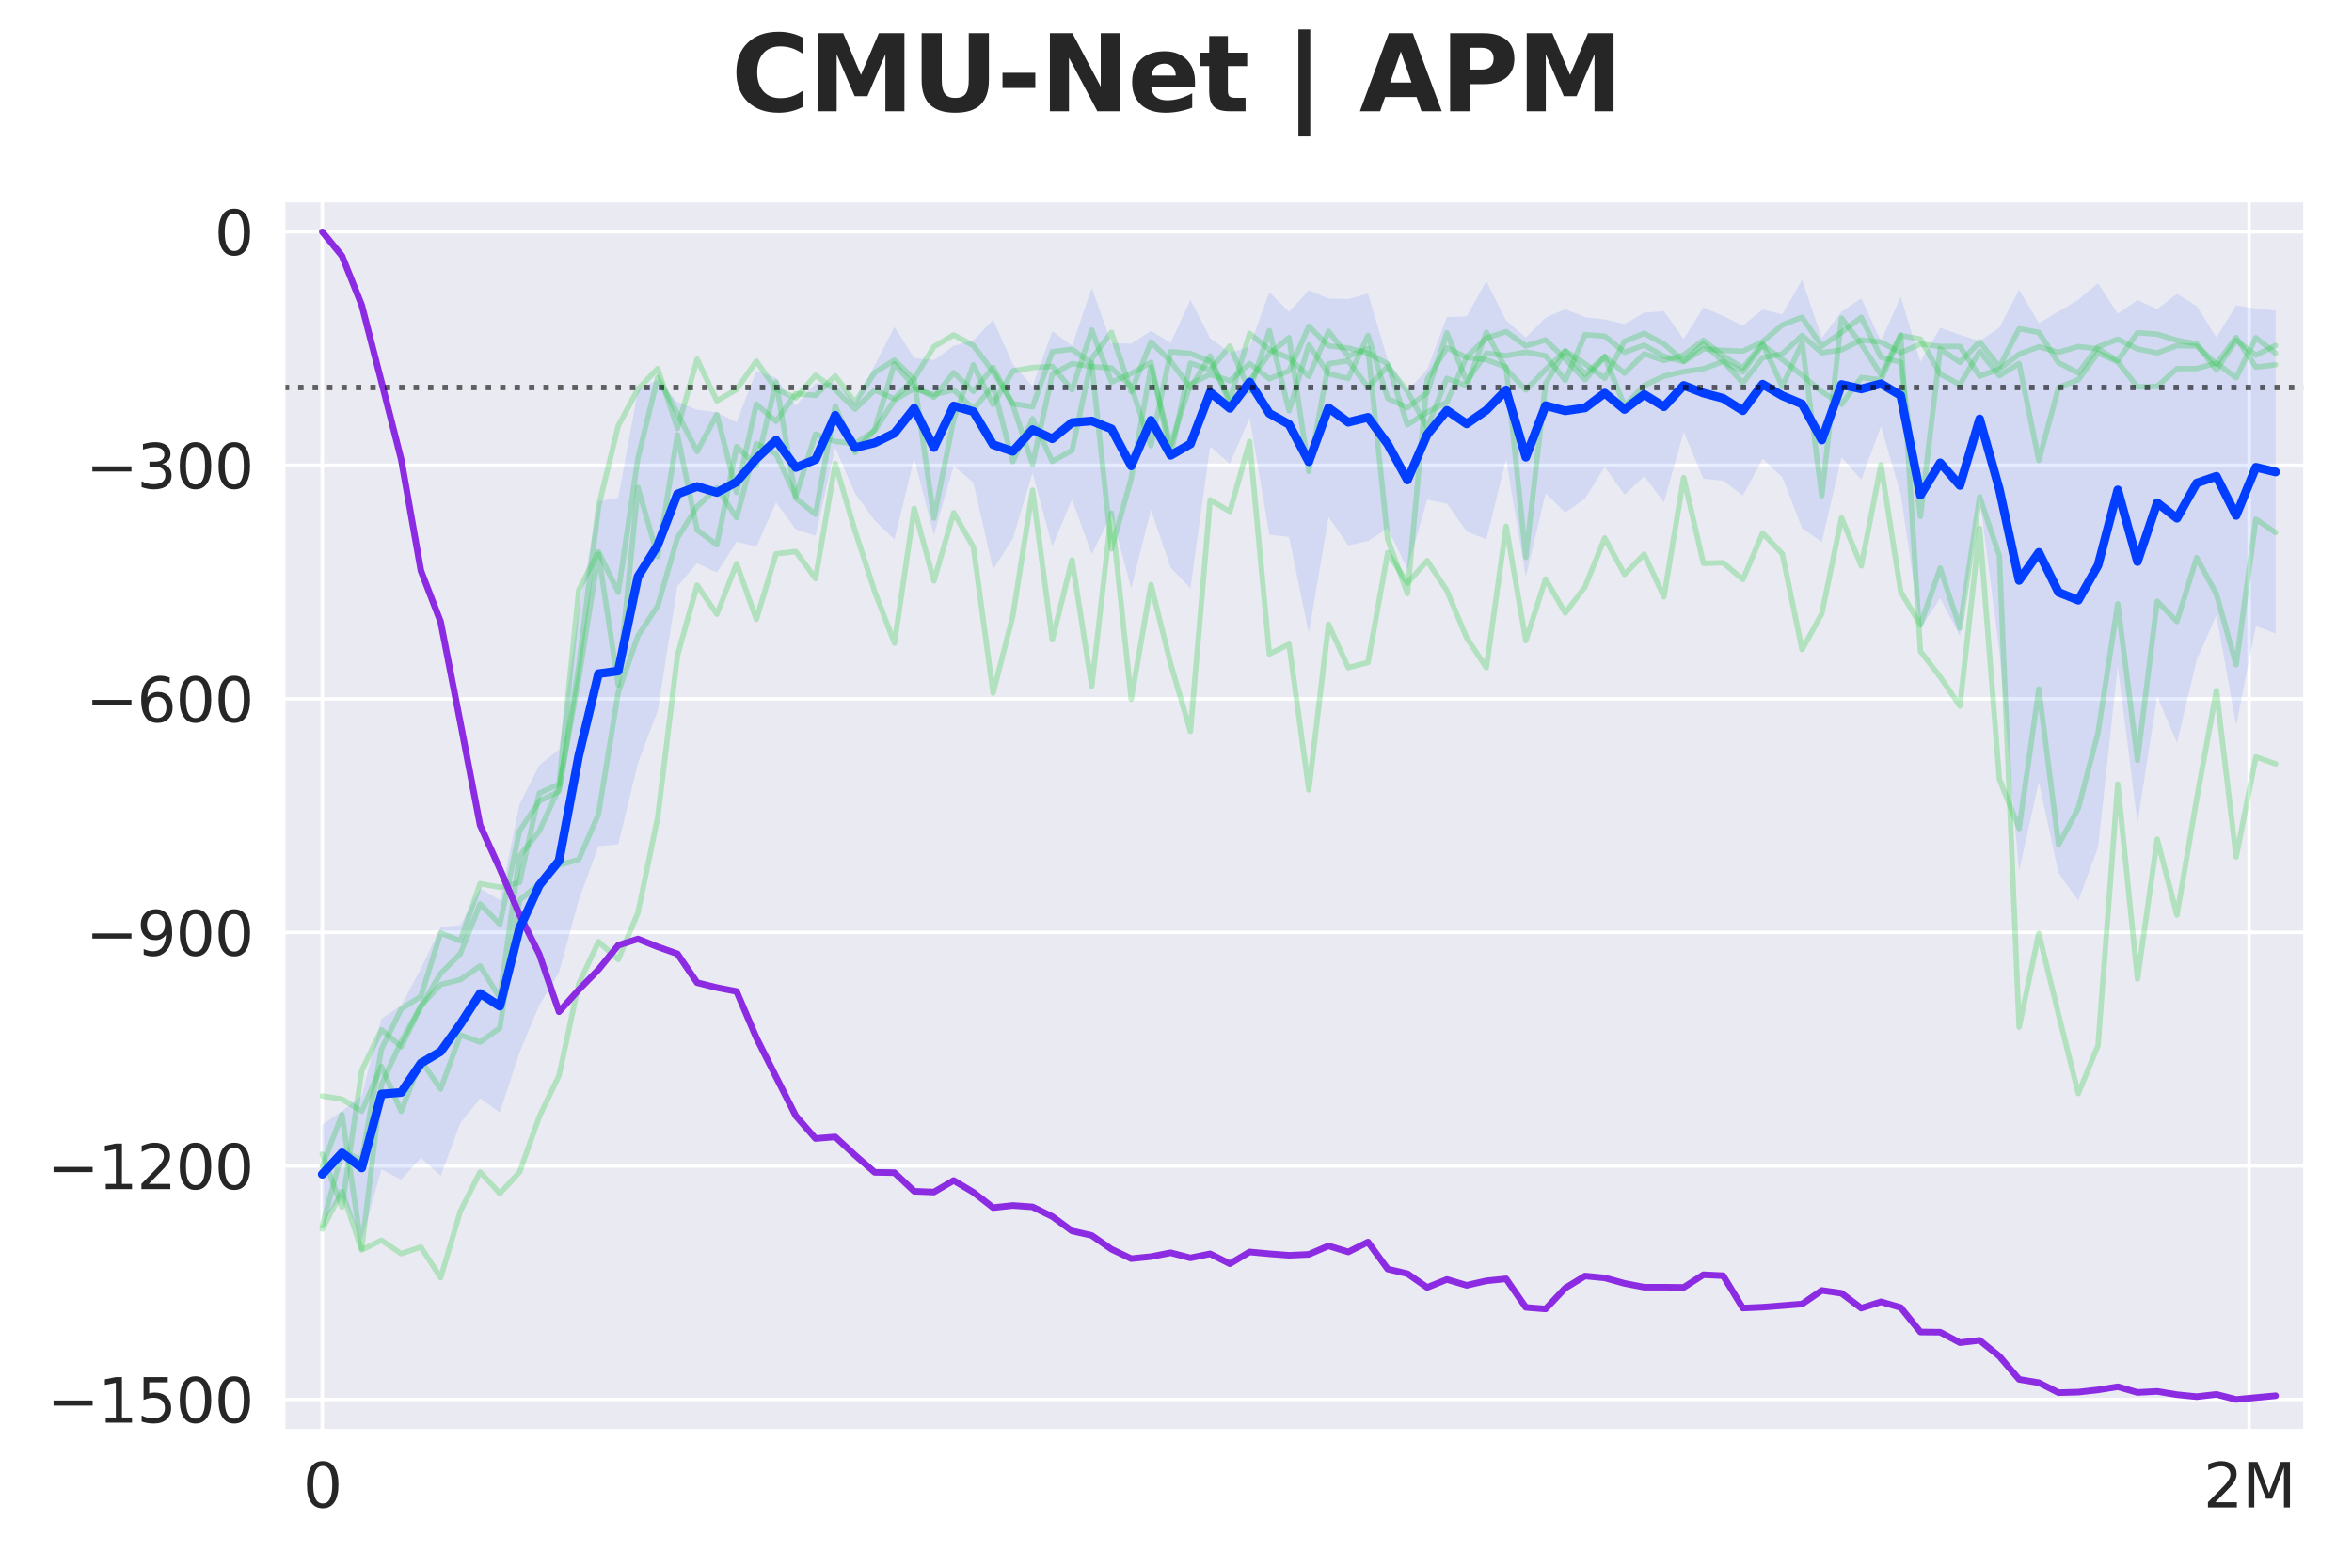<?xml version="1.0" encoding="utf-8" standalone="no"?>
<!DOCTYPE svg PUBLIC "-//W3C//DTD SVG 1.1//EN"
  "http://www.w3.org/Graphics/SVG/1.1/DTD/svg11.dtd">
<svg xmlns:xlink="http://www.w3.org/1999/xlink" width="540pt" height="360pt" viewBox="0 0 540 360" xmlns="http://www.w3.org/2000/svg" version="1.1">
 <defs>
  <style type="text/css">*{stroke-linejoin: round; stroke-linecap: butt}</style>
 </defs>
 <g id="figure_1">
  <g id="patch_1">
   <path d="M 0 360 
L 540 360 
L 540 0 
L 0 0 
z
" style="fill: #ffffff"/>
  </g>
  <g id="axes_1">
   <g id="patch_2">
    <path d="M 65.14 328.52 
L 529.2 328.52 
L 529.2 46.08 
L 65.14 46.08 
z
" style="fill: #eaeaf2"/>
   </g>
   <g id="matplotlib.axis_1">
    <g id="xtick_1">
     <g id="line2d_1">
      <path d="M 73.988 328.52 
L 73.988 46.08 
" clip-path="url(#p9115e22835)" style="fill: none; stroke: #ffffff; stroke-width: 0.8; stroke-linecap: round"/>
     </g>
     <g id="text_1">
      <!-- 0 -->
      <g style="fill: #262626" transform="translate(69.534 346.158) scale(0.14 -0.14)">
       <defs>
        <path id="DejaVuSans-30" d="M 2034 4250 
Q 1547 4250 1301 3770 
Q 1056 3291 1056 2328 
Q 1056 1369 1301 889 
Q 1547 409 2034 409 
Q 2525 409 2770 889 
Q 3016 1369 3016 2328 
Q 3016 3291 2770 3770 
Q 2525 4250 2034 4250 
z
M 2034 4750 
Q 2819 4750 3233 4129 
Q 3647 3509 3647 2328 
Q 3647 1150 3233 529 
Q 2819 -91 2034 -91 
Q 1250 -91 836 529 
Q 422 1150 422 2328 
Q 422 3509 836 4129 
Q 1250 4750 2034 4750 
z
" transform="scale(0.016)"/>
       </defs>
       <use xlink:href="#DejaVuSans-30"/>
      </g>
     </g>
    </g>
    <g id="xtick_2">
     <g id="line2d_2">
      <path d="M 516.371 328.52 
L 516.371 46.08 
" clip-path="url(#p9115e22835)" style="fill: none; stroke: #ffffff; stroke-width: 0.8; stroke-linecap: round"/>
     </g>
     <g id="text_2">
      <!-- 2M -->
      <g style="fill: #262626" transform="translate(505.877 346.158) scale(0.14 -0.14)">
       <defs>
        <path id="DejaVuSans-32" d="M 1228 531 
L 3431 531 
L 3431 0 
L 469 0 
L 469 531 
Q 828 903 1448 1529 
Q 2069 2156 2228 2338 
Q 2531 2678 2651 2914 
Q 2772 3150 2772 3378 
Q 2772 3750 2511 3984 
Q 2250 4219 1831 4219 
Q 1534 4219 1204 4116 
Q 875 4013 500 3803 
L 500 4441 
Q 881 4594 1212 4672 
Q 1544 4750 1819 4750 
Q 2544 4750 2975 4387 
Q 3406 4025 3406 3419 
Q 3406 3131 3298 2873 
Q 3191 2616 2906 2266 
Q 2828 2175 2409 1742 
Q 1991 1309 1228 531 
z
" transform="scale(0.016)"/>
        <path id="DejaVuSans-4d" d="M 628 4666 
L 1569 4666 
L 2759 1491 
L 3956 4666 
L 4897 4666 
L 4897 0 
L 4281 0 
L 4281 4097 
L 3078 897 
L 2444 897 
L 1241 4097 
L 1241 0 
L 628 0 
L 628 4666 
z
" transform="scale(0.016)"/>
       </defs>
       <use xlink:href="#DejaVuSans-32"/>
       <use xlink:href="#DejaVuSans-4d" transform="translate(63.623 0)"/>
      </g>
     </g>
    </g>
   </g>
   <g id="matplotlib.axis_2">
    <g id="ytick_1">
     <g id="line2d_3">
      <path d="M 65.14 321.37 
L 529.2 321.37 
" clip-path="url(#p9115e22835)" style="fill: none; stroke: #ffffff; stroke-width: 0.8; stroke-linecap: round"/>
     </g>
     <g id="text_3">
      <!-- −1500 -->
      <g style="fill: #262626" transform="translate(10.778 326.689) scale(0.14 -0.14)">
       <defs>
        <path id="DejaVuSans-2212" d="M 678 2272 
L 4684 2272 
L 4684 1741 
L 678 1741 
L 678 2272 
z
" transform="scale(0.016)"/>
        <path id="DejaVuSans-31" d="M 794 531 
L 1825 531 
L 1825 4091 
L 703 3866 
L 703 4441 
L 1819 4666 
L 2450 4666 
L 2450 531 
L 3481 531 
L 3481 0 
L 794 0 
L 794 531 
z
" transform="scale(0.016)"/>
        <path id="DejaVuSans-35" d="M 691 4666 
L 3169 4666 
L 3169 4134 
L 1269 4134 
L 1269 2991 
Q 1406 3038 1543 3061 
Q 1681 3084 1819 3084 
Q 2600 3084 3056 2656 
Q 3513 2228 3513 1497 
Q 3513 744 3044 326 
Q 2575 -91 1722 -91 
Q 1428 -91 1123 -41 
Q 819 9 494 109 
L 494 744 
Q 775 591 1075 516 
Q 1375 441 1709 441 
Q 2250 441 2565 725 
Q 2881 1009 2881 1497 
Q 2881 1984 2565 2268 
Q 2250 2553 1709 2553 
Q 1456 2553 1204 2497 
Q 953 2441 691 2322 
L 691 4666 
z
" transform="scale(0.016)"/>
       </defs>
       <use xlink:href="#DejaVuSans-2212"/>
       <use xlink:href="#DejaVuSans-31" transform="translate(83.789 0)"/>
       <use xlink:href="#DejaVuSans-35" transform="translate(147.412 0)"/>
       <use xlink:href="#DejaVuSans-30" transform="translate(211.035 0)"/>
       <use xlink:href="#DejaVuSans-30" transform="translate(274.658 0)"/>
      </g>
     </g>
    </g>
    <g id="ytick_2">
     <g id="line2d_4">
      <path d="M 65.14 267.742 
L 529.2 267.742 
" clip-path="url(#p9115e22835)" style="fill: none; stroke: #ffffff; stroke-width: 0.8; stroke-linecap: round"/>
     </g>
     <g id="text_4">
      <!-- −1200 -->
      <g style="fill: #262626" transform="translate(10.778 273.061) scale(0.14 -0.14)">
       <use xlink:href="#DejaVuSans-2212"/>
       <use xlink:href="#DejaVuSans-31" transform="translate(83.789 0)"/>
       <use xlink:href="#DejaVuSans-32" transform="translate(147.412 0)"/>
       <use xlink:href="#DejaVuSans-30" transform="translate(211.035 0)"/>
       <use xlink:href="#DejaVuSans-30" transform="translate(274.658 0)"/>
      </g>
     </g>
    </g>
    <g id="ytick_3">
     <g id="line2d_5">
      <path d="M 65.14 214.114 
L 529.2 214.114 
" clip-path="url(#p9115e22835)" style="fill: none; stroke: #ffffff; stroke-width: 0.8; stroke-linecap: round"/>
     </g>
     <g id="text_5">
      <!-- −900 -->
      <g style="fill: #262626" transform="translate(19.686 219.433) scale(0.14 -0.14)">
       <defs>
        <path id="DejaVuSans-39" d="M 703 97 
L 703 672 
Q 941 559 1184 500 
Q 1428 441 1663 441 
Q 2288 441 2617 861 
Q 2947 1281 2994 2138 
Q 2813 1869 2534 1725 
Q 2256 1581 1919 1581 
Q 1219 1581 811 2004 
Q 403 2428 403 3163 
Q 403 3881 828 4315 
Q 1253 4750 1959 4750 
Q 2769 4750 3195 4129 
Q 3622 3509 3622 2328 
Q 3622 1225 3098 567 
Q 2575 -91 1691 -91 
Q 1453 -91 1209 -44 
Q 966 3 703 97 
z
M 1959 2075 
Q 2384 2075 2632 2365 
Q 2881 2656 2881 3163 
Q 2881 3666 2632 3958 
Q 2384 4250 1959 4250 
Q 1534 4250 1286 3958 
Q 1038 3666 1038 3163 
Q 1038 2656 1286 2365 
Q 1534 2075 1959 2075 
z
" transform="scale(0.016)"/>
       </defs>
       <use xlink:href="#DejaVuSans-2212"/>
       <use xlink:href="#DejaVuSans-39" transform="translate(83.789 0)"/>
       <use xlink:href="#DejaVuSans-30" transform="translate(147.412 0)"/>
       <use xlink:href="#DejaVuSans-30" transform="translate(211.035 0)"/>
      </g>
     </g>
    </g>
    <g id="ytick_4">
     <g id="line2d_6">
      <path d="M 65.14 160.486 
L 529.2 160.486 
" clip-path="url(#p9115e22835)" style="fill: none; stroke: #ffffff; stroke-width: 0.8; stroke-linecap: round"/>
     </g>
     <g id="text_6">
      <!-- −600 -->
      <g style="fill: #262626" transform="translate(19.686 165.805) scale(0.14 -0.14)">
       <defs>
        <path id="DejaVuSans-36" d="M 2113 2584 
Q 1688 2584 1439 2293 
Q 1191 2003 1191 1497 
Q 1191 994 1439 701 
Q 1688 409 2113 409 
Q 2538 409 2786 701 
Q 3034 994 3034 1497 
Q 3034 2003 2786 2293 
Q 2538 2584 2113 2584 
z
M 3366 4563 
L 3366 3988 
Q 3128 4100 2886 4159 
Q 2644 4219 2406 4219 
Q 1781 4219 1451 3797 
Q 1122 3375 1075 2522 
Q 1259 2794 1537 2939 
Q 1816 3084 2150 3084 
Q 2853 3084 3261 2657 
Q 3669 2231 3669 1497 
Q 3669 778 3244 343 
Q 2819 -91 2113 -91 
Q 1303 -91 875 529 
Q 447 1150 447 2328 
Q 447 3434 972 4092 
Q 1497 4750 2381 4750 
Q 2619 4750 2861 4703 
Q 3103 4656 3366 4563 
z
" transform="scale(0.016)"/>
       </defs>
       <use xlink:href="#DejaVuSans-2212"/>
       <use xlink:href="#DejaVuSans-36" transform="translate(83.789 0)"/>
       <use xlink:href="#DejaVuSans-30" transform="translate(147.412 0)"/>
       <use xlink:href="#DejaVuSans-30" transform="translate(211.035 0)"/>
      </g>
     </g>
    </g>
    <g id="ytick_5">
     <g id="line2d_7">
      <path d="M 65.14 106.858 
L 529.2 106.858 
" clip-path="url(#p9115e22835)" style="fill: none; stroke: #ffffff; stroke-width: 0.8; stroke-linecap: round"/>
     </g>
     <g id="text_7">
      <!-- −300 -->
      <g style="fill: #262626" transform="translate(19.686 112.177) scale(0.14 -0.14)">
       <defs>
        <path id="DejaVuSans-33" d="M 2597 2516 
Q 3050 2419 3304 2112 
Q 3559 1806 3559 1356 
Q 3559 666 3084 287 
Q 2609 -91 1734 -91 
Q 1441 -91 1130 -33 
Q 819 25 488 141 
L 488 750 
Q 750 597 1062 519 
Q 1375 441 1716 441 
Q 2309 441 2620 675 
Q 2931 909 2931 1356 
Q 2931 1769 2642 2001 
Q 2353 2234 1838 2234 
L 1294 2234 
L 1294 2753 
L 1863 2753 
Q 2328 2753 2575 2939 
Q 2822 3125 2822 3475 
Q 2822 3834 2567 4026 
Q 2313 4219 1838 4219 
Q 1578 4219 1281 4162 
Q 984 4106 628 3988 
L 628 4550 
Q 988 4650 1302 4700 
Q 1616 4750 1894 4750 
Q 2613 4750 3031 4423 
Q 3450 4097 3450 3541 
Q 3450 3153 3228 2886 
Q 3006 2619 2597 2516 
z
" transform="scale(0.016)"/>
       </defs>
       <use xlink:href="#DejaVuSans-2212"/>
       <use xlink:href="#DejaVuSans-33" transform="translate(83.789 0)"/>
       <use xlink:href="#DejaVuSans-30" transform="translate(147.412 0)"/>
       <use xlink:href="#DejaVuSans-30" transform="translate(211.035 0)"/>
      </g>
     </g>
    </g>
    <g id="ytick_6">
     <g id="line2d_8">
      <path d="M 65.14 53.23 
L 529.2 53.23 
" clip-path="url(#p9115e22835)" style="fill: none; stroke: #ffffff; stroke-width: 0.8; stroke-linecap: round"/>
     </g>
     <g id="text_8">
      <!-- 0 -->
      <g style="fill: #262626" transform="translate(49.233 58.549) scale(0.14 -0.14)">
       <use xlink:href="#DejaVuSans-30"/>
      </g>
     </g>
    </g>
   </g>
   <g id="FillBetweenPolyCollection_1">
    <path d="M 73.988 258.274 
L 73.988 281.023 
L 78.518 274.362 
L 83.048 284.78 
L 87.578 268.528 
L 92.108 270.889 
L 96.638 265.893 
L 101.168 270.004 
L 105.698 257.884 
L 110.228 252.255 
L 114.758 255.461 
L 119.288 241.68 
L 123.818 230.843 
L 128.348 223.272 
L 132.878 206.675 
L 137.408 194.291 
L 141.938 193.886 
L 146.468 175.204 
L 150.998 163.226 
L 155.528 134.594 
L 160.058 129.347 
L 164.588 131.476 
L 169.118 124.417 
L 173.648 125.519 
L 178.178 115.384 
L 182.708 121.572 
L 187.238 123.022 
L 191.768 102.848 
L 196.298 113.311 
L 200.828 119.532 
L 205.358 123.887 
L 209.888 105.282 
L 214.418 122.868 
L 218.948 106.997 
L 223.478 110.832 
L 228.008 130.783 
L 232.538 123.688 
L 237.068 108.582 
L 241.598 125.46 
L 246.128 114.702 
L 250.658 127.263 
L 255.188 118.154 
L 259.718 135.101 
L 264.248 117.042 
L 268.778 130.385 
L 273.308 135.078 
L 277.838 102.537 
L 282.368 106.503 
L 286.898 95.893 
L 291.428 122.778 
L 295.958 123.284 
L 300.488 145.419 
L 305.018 118.734 
L 309.548 125.235 
L 314.078 124.258 
L 318.608 121.311 
L 323.138 130.699 
L 327.668 114.753 
L 332.198 115.652 
L 336.728 122.036 
L 341.258 123.854 
L 345.788 105.503 
L 350.318 132.479 
L 354.848 113.333 
L 359.378 117.683 
L 363.908 114.508 
L 368.438 107.189 
L 372.968 113.626 
L 377.498 109.345 
L 382.028 115.355 
L 386.558 99.165 
L 391.088 109.947 
L 395.618 110.368 
L 400.148 113.827 
L 404.678 105.364 
L 409.208 109.576 
L 413.738 121.301 
L 418.268 124.462 
L 422.798 105.003 
L 427.328 110.103 
L 431.858 97.935 
L 436.388 113.466 
L 440.918 144.329 
L 445.448 137.327 
L 449.978 146.093 
L 454.508 114.104 
L 459.038 149.503 
L 463.568 200.047 
L 468.098 179.522 
L 472.628 200.504 
L 477.158 206.809 
L 481.688 194.637 
L 486.218 152.983 
L 490.748 188.994 
L 495.278 159.911 
L 499.808 170.562 
L 504.338 151.572 
L 508.868 141.294 
L 513.398 166.561 
L 517.928 143.749 
L 522.458 145.476 
L 522.458 71.289 
L 522.458 71.289 
L 517.928 70.846 
L 513.398 70.164 
L 508.868 77.461 
L 504.338 70.28 
L 499.808 67.458 
L 495.278 71.009 
L 490.748 68.912 
L 486.218 72.038 
L 481.688 65.02 
L 477.158 68.842 
L 472.628 71.537 
L 468.098 74.186 
L 463.568 66.526 
L 459.038 75.231 
L 454.508 78.302 
L 449.978 76.862 
L 445.448 75.257 
L 440.918 83.088 
L 436.388 68.143 
L 431.858 78.309 
L 427.328 68.527 
L 422.798 71.581 
L 418.268 77.621 
L 413.738 64.263 
L 409.208 72.174 
L 404.678 71.085 
L 400.148 74.785 
L 395.618 72.566 
L 391.088 70.58 
L 386.558 77.852 
L 382.028 71.455 
L 377.498 71.806 
L 372.968 74.419 
L 368.438 73.347 
L 363.908 72.821 
L 359.378 70.993 
L 354.848 72.947 
L 350.318 77.508 
L 345.788 73.591 
L 341.258 64.541 
L 336.728 72.627 
L 332.198 72.814 
L 327.668 84.829 
L 323.138 89.773 
L 318.608 82.663 
L 314.078 67.42 
L 309.548 68.692 
L 305.018 68.56 
L 300.488 66.659 
L 295.958 71.608 
L 291.428 67.057 
L 286.898 79.569 
L 282.368 81.033 
L 277.838 77.638 
L 273.308 68.838 
L 268.778 78.728 
L 264.248 76.001 
L 259.718 78.895 
L 255.188 78.81 
L 250.658 66.081 
L 246.128 79.395 
L 241.598 76.055 
L 237.068 88.707 
L 232.538 83.619 
L 228.008 73.429 
L 223.478 78.174 
L 218.948 79.43 
L 214.418 82.696 
L 209.888 82.221 
L 205.358 75.064 
L 200.828 83.859 
L 196.298 92.301 
L 191.768 87.897 
L 187.238 88.031 
L 182.708 93.145 
L 178.178 86.76 
L 173.648 85.182 
L 169.118 96.953 
L 164.588 94.699 
L 160.058 94.101 
L 155.528 92.31 
L 150.998 87.161 
L 146.468 89.628 
L 141.938 114.287 
L 137.408 115.12 
L 132.878 140.345 
L 128.348 172.078 
L 123.818 175.715 
L 119.288 184.675 
L 114.758 206.661 
L 110.228 204.044 
L 105.698 212.433 
L 101.168 212.937 
L 96.638 222.434 
L 92.108 230.855 
L 87.578 233.939 
L 83.048 251.626 
L 78.518 255.131 
L 73.988 258.274 
z
" clip-path="url(#p9115e22835)" style="fill: #023eff; fill-opacity: 0.1"/>
   </g>
   <g id="line2d_9">
    <path d="M 73.988 265.015 
L 78.518 277.164 
L 83.048 245.802 
L 87.578 236.462 
L 92.108 240.369 
L 96.638 231.163 
L 101.168 223.532 
L 105.698 219.006 
L 110.228 207.562 
L 114.758 212.272 
L 119.288 190.802 
L 123.818 183.967 
L 128.348 181.717 
L 132.878 152.995 
L 137.408 116.361 
L 141.938 97.791 
L 146.468 89.356 
L 150.998 84.657 
L 155.528 98.366 
L 160.058 82.49 
L 164.588 92.06 
L 169.118 89.422 
L 173.648 82.936 
L 178.178 89.421 
L 182.708 91.346 
L 187.238 86.182 
L 191.768 89.48 
L 196.298 93.943 
L 200.828 89.599 
L 205.358 91.583 
L 209.888 86.915 
L 214.418 79.616 
L 218.948 76.911 
L 223.478 79.33 
L 228.008 85.413 
L 232.538 92.677 
L 237.068 93.423 
L 241.598 80.773 
L 246.128 80.211 
L 250.658 83.471 
L 255.188 126.032 
L 259.718 109.89 
L 264.248 84.273 
L 268.778 102.206 
L 273.308 88.218 
L 277.838 85.958 
L 282.368 87.448 
L 286.898 83.495 
L 291.428 86.984 
L 295.958 85.195 
L 300.488 74.93 
L 305.018 79.421 
L 309.548 79.918 
L 314.078 81.131 
L 318.608 83.577 
L 323.138 97.536 
L 327.668 94.648 
L 332.198 92.328 
L 336.728 81.973 
L 341.258 77.617 
L 345.788 76.158 
L 350.318 79.433 
L 354.848 78.056 
L 359.378 82.415 
L 363.908 87.235 
L 368.438 81.844 
L 372.968 85.712 
L 377.498 81.266 
L 382.028 82.792 
L 386.558 81.524 
L 391.088 78.138 
L 395.618 81.685 
L 400.148 84.492 
L 404.678 78.89 
L 409.208 88.767 
L 413.738 78.677 
L 418.268 113.848 
L 422.798 73.053 
L 427.328 79 
L 431.858 86.048 
L 436.388 76.928 
L 440.918 149.572 
L 445.448 155.443 
L 449.978 162.118 
L 454.508 121.327 
L 459.038 178.914 
L 463.568 190.266 
L 468.098 158.222 
L 472.628 193.977 
L 477.158 185.602 
L 481.688 168.249 
L 486.218 138.66 
L 490.748 174.57 
L 495.278 138.07 
L 499.808 142.728 
L 504.338 128.068 
L 508.868 136.417 
L 513.398 152.656 
L 517.928 119.233 
L 522.458 122.299 
" clip-path="url(#p9115e22835)" style="fill: none; stroke: #1ac938; stroke-opacity: 0.27; stroke-width: 1.25; stroke-linecap: round"/>
   </g>
   <g id="line2d_10">
    <path d="M 73.988 267.788 
L 78.518 255.935 
L 83.048 286.743 
L 87.578 249.058 
L 92.108 239.181 
L 96.638 230.97 
L 101.168 226.092 
L 105.698 224.965 
L 110.228 221.806 
L 114.758 229.166 
L 119.288 196.571 
L 123.818 190.887 
L 128.348 180.948 
L 132.878 155.768 
L 137.408 127.245 
L 141.938 157.286 
L 146.468 111.914 
L 150.998 127.792 
L 155.528 99.872 
L 160.058 121.703 
L 164.588 125.124 
L 169.118 102.571 
L 173.648 106.923 
L 178.178 87.742 
L 182.708 114.442 
L 187.238 118.097 
L 191.768 93.234 
L 196.298 103.922 
L 200.828 98.605 
L 205.358 83.518 
L 209.888 88.743 
L 214.418 91.252 
L 218.948 85.57 
L 223.478 89.887 
L 228.008 84.39 
L 232.538 92.976 
L 237.068 106.647 
L 241.598 86.003 
L 246.128 83.507 
L 250.658 84.179 
L 255.188 84.513 
L 259.718 88.813 
L 264.248 102.346 
L 268.778 80.757 
L 273.308 81.182 
L 277.838 82.946 
L 282.368 91.75 
L 286.898 76.569 
L 291.428 80.278 
L 295.958 82.214 
L 300.488 86.417 
L 305.018 76.08 
L 309.548 81.821 
L 314.078 79.99 
L 318.608 123.839 
L 323.138 136.303 
L 327.668 87.144 
L 332.198 79.868 
L 336.728 82.083 
L 341.258 82.606 
L 345.788 84.293 
L 350.318 127.982 
L 354.848 88.104 
L 359.378 80.567 
L 363.908 83.543 
L 368.438 86.866 
L 372.968 78.389 
L 377.498 76.554 
L 382.028 78.987 
L 386.558 82.919 
L 391.088 78.998 
L 395.618 82.935 
L 400.148 87.915 
L 404.678 82.137 
L 409.208 81.257 
L 413.738 77.041 
L 418.268 81.005 
L 422.798 80.356 
L 427.328 78.072 
L 431.858 78.536 
L 436.388 80.988 
L 440.918 78.993 
L 445.448 79.553 
L 449.978 79.553 
L 454.508 86.395 
L 459.038 84.748 
L 463.568 81.348 
L 468.098 79.632 
L 472.628 80.902 
L 477.158 79.571 
L 481.688 80.108 
L 486.218 82.83 
L 490.748 76.404 
L 495.278 76.727 
L 499.808 78.152 
L 504.338 78.958 
L 508.868 84.965 
L 513.398 78.118 
L 517.928 81.567 
L 522.458 79.329 
" clip-path="url(#p9115e22835)" style="fill: none; stroke: #1ac938; stroke-opacity: 0.27; stroke-width: 1.25; stroke-linecap: round"/>
   </g>
   <g id="line2d_11">
    <path d="M 73.988 282.249 
L 78.518 273.587 
L 83.048 287.043 
L 87.578 284.8 
L 92.108 287.89 
L 96.638 286.361 
L 101.168 293.403 
L 105.698 278.122 
L 110.228 269.135 
L 114.758 274.064 
L 119.288 269.151 
L 123.818 256.431 
L 128.348 246.984 
L 132.878 225.926 
L 137.408 216.26 
L 141.938 220.345 
L 146.468 209.579 
L 150.998 187.7 
L 155.528 150.566 
L 160.058 134.371 
L 164.588 141.047 
L 169.118 129.441 
L 173.648 142.223 
L 178.178 127.186 
L 182.708 126.647 
L 187.238 132.867 
L 191.768 106.441 
L 196.298 121.865 
L 200.828 135.846 
L 205.358 147.683 
L 209.888 116.742 
L 214.418 133.404 
L 218.948 117.756 
L 223.478 125.59 
L 228.008 159.153 
L 232.538 141.418 
L 237.068 112.568 
L 241.598 146.912 
L 246.128 128.577 
L 250.658 157.564 
L 255.188 117.814 
L 259.718 160.56 
L 264.248 134.222 
L 268.778 152.478 
L 273.308 167.938 
L 277.838 114.81 
L 282.368 117.46 
L 286.898 101.379 
L 291.428 150.19 
L 295.958 147.944 
L 300.488 181.379 
L 305.018 143.37 
L 309.548 153.321 
L 314.078 152.131 
L 318.608 126.915 
L 323.138 133.902 
L 327.668 128.747 
L 332.198 135.632 
L 336.728 146.439 
L 341.258 153.335 
L 345.788 120.87 
L 350.318 147.125 
L 354.848 132.973 
L 359.378 140.764 
L 363.908 134.733 
L 368.438 123.549 
L 372.968 131.908 
L 377.498 127.264 
L 382.028 137.05 
L 386.558 109.679 
L 391.088 129.371 
L 395.618 129.222 
L 400.148 133.068 
L 404.678 122.406 
L 409.208 127.179 
L 413.738 149.166 
L 418.268 140.912 
L 422.798 118.905 
L 427.328 129.94 
L 431.858 106.762 
L 436.388 135.877 
L 440.918 143.513 
L 445.448 130.454 
L 449.978 144.208 
L 454.508 114.107 
L 459.038 127.639 
L 463.568 235.85 
L 468.098 214.356 
L 472.628 232.969 
L 477.158 251.105 
L 481.688 240.081 
L 486.218 180.058 
L 490.748 224.818 
L 495.278 192.722 
L 499.808 210.141 
L 504.338 183.485 
L 508.868 158.595 
L 513.398 196.79 
L 517.928 173.825 
L 522.458 175.406 
" clip-path="url(#p9115e22835)" style="fill: none; stroke: #1ac938; stroke-opacity: 0.27; stroke-width: 1.25; stroke-linecap: round"/>
   </g>
   <g id="line2d_12">
    <path d="M 73.988 251.686 
L 78.518 252.406 
L 83.048 255.177 
L 87.578 244.904 
L 92.108 255.214 
L 96.638 243.545 
L 101.168 250.084 
L 105.698 237.653 
L 110.228 239.326 
L 114.758 236.054 
L 119.288 206.706 
L 123.818 202.979 
L 128.348 198.635 
L 132.878 197.385 
L 137.408 186.936 
L 141.938 158.991 
L 146.468 146.024 
L 150.998 139.116 
L 155.528 123.542 
L 160.058 116.353 
L 164.588 112.029 
L 169.118 118.885 
L 173.648 101.855 
L 178.178 104.257 
L 182.708 113.964 
L 187.238 99.68 
L 191.768 101.37 
L 196.298 101.881 
L 200.828 98.876 
L 205.358 91.884 
L 209.888 89.23 
L 214.418 90.647 
L 218.948 89.508 
L 223.478 93.929 
L 228.008 88.689 
L 232.538 106.002 
L 237.068 96.17 
L 241.598 105.97 
L 246.128 103.426 
L 250.658 82.35 
L 255.188 76.306 
L 259.718 89.929 
L 264.248 78.54 
L 268.778 82.942 
L 273.308 89.06 
L 277.838 81.751 
L 282.368 92.71 
L 286.898 87.438 
L 291.428 81.234 
L 295.958 77.54 
L 300.488 108.261 
L 305.018 83.538 
L 309.548 82.842 
L 314.078 88.922 
L 318.608 84.138 
L 323.138 89.829 
L 327.668 98.217 
L 332.198 86.876 
L 336.728 88.602 
L 341.258 76.317 
L 345.788 84.718 
L 350.318 89.567 
L 354.848 84.87 
L 359.378 80.589 
L 363.908 85.955 
L 368.438 81.907 
L 372.968 93.197 
L 377.498 88.535 
L 382.028 86.376 
L 386.558 85.357 
L 391.088 84.689 
L 395.618 83.023 
L 400.148 85.409 
L 404.678 79.214 
L 409.208 82.563 
L 413.738 86.171 
L 418.268 89.948 
L 422.798 92.83 
L 427.328 86.702 
L 431.858 87.225 
L 436.388 77.052 
L 440.918 77.869 
L 445.448 85.902 
L 449.978 88.287 
L 454.508 80.694 
L 459.038 86.278 
L 463.568 83.477 
L 468.098 105.734 
L 472.628 88.966 
L 477.158 87.216 
L 481.688 81.041 
L 486.218 83.101 
L 490.748 88.848 
L 495.278 88.73 
L 499.808 84.649 
L 504.338 84.655 
L 508.868 83.358 
L 513.398 86.746 
L 517.928 77.552 
L 522.458 81.118 
" clip-path="url(#p9115e22835)" style="fill: none; stroke: #1ac938; stroke-opacity: 0.27; stroke-width: 1.25; stroke-linecap: round"/>
   </g>
   <g id="line2d_13">
    <path d="M 73.988 281.504 
L 78.518 264.641 
L 83.048 266.251 
L 87.578 240.945 
L 92.108 231.708 
L 96.638 228.779 
L 101.168 214.242 
L 105.698 216.047 
L 110.228 202.919 
L 114.758 203.748 
L 119.288 202.659 
L 123.818 182.13 
L 128.348 180.091 
L 132.878 135.477 
L 137.408 126.725 
L 141.938 136.02 
L 146.468 105.207 
L 150.998 86.702 
L 155.528 94.914 
L 160.058 103.704 
L 164.588 95.177 
L 169.118 113.106 
L 173.648 92.813 
L 178.178 96.754 
L 182.708 90.393 
L 187.238 90.808 
L 191.768 86.337 
L 196.298 92.419 
L 200.828 85.552 
L 205.358 82.709 
L 209.888 87.127 
L 214.418 118.991 
L 218.948 96.323 
L 223.478 83.781 
L 228.008 92.884 
L 232.538 85.194 
L 237.068 84.415 
L 241.598 84.129 
L 246.128 89.522 
L 250.658 75.795 
L 255.188 87.745 
L 259.718 85.797 
L 264.248 83.225 
L 268.778 104.399 
L 273.308 83.393 
L 277.838 84.972 
L 282.368 79.47 
L 286.898 89.774 
L 291.428 75.902 
L 295.958 94.335 
L 300.488 79.207 
L 305.018 85.824 
L 309.548 86.915 
L 314.078 77.021 
L 318.608 91.466 
L 323.138 93.611 
L 327.668 90.199 
L 332.198 76.461 
L 336.728 87.563 
L 341.258 81.113 
L 345.788 81.697 
L 350.318 80.862 
L 354.848 81.7 
L 359.378 87.356 
L 363.908 76.858 
L 368.438 77.172 
L 372.968 80.908 
L 377.498 79.26 
L 382.028 81.819 
L 386.558 83.065 
L 391.088 80.123 
L 395.618 80.467 
L 400.148 80.646 
L 404.678 78.474 
L 409.208 74.608 
L 413.738 72.855 
L 418.268 79.493 
L 422.798 76.317 
L 427.328 72.86 
L 431.858 82.038 
L 436.388 83.177 
L 440.918 118.595 
L 445.448 80.111 
L 449.978 83.22 
L 454.508 78.49 
L 459.038 84.257 
L 463.568 75.492 
L 468.098 76.327 
L 472.628 83.291 
L 477.158 85.634 
L 481.688 79.665 
L 486.218 77.903 
L 490.748 80.126 
L 495.278 81.049 
L 499.808 79.38 
L 504.338 79.466 
L 508.868 83.553 
L 513.398 77.504 
L 517.928 84.311 
L 522.458 83.759 
" clip-path="url(#p9115e22835)" style="fill: none; stroke: #1ac938; stroke-opacity: 0.27; stroke-width: 1.25; stroke-linecap: round"/>
   </g>
   <g id="line2d_14">
    <path d="M 73.988 53.23 
L 78.518 58.769 
L 83.048 70.069 
L 87.578 87.66 
L 92.108 105.465 
L 96.638 131.06 
L 101.168 142.798 
L 105.698 165.945 
L 110.228 189.499 
L 114.758 199.53 
L 119.288 210.084 
L 123.818 219.134 
L 128.348 232.334 
L 132.878 227.285 
L 137.408 222.635 
L 141.938 217.071 
L 146.468 215.627 
L 150.998 217.429 
L 155.528 219.028 
L 160.058 225.662 
L 164.588 226.791 
L 169.118 227.672 
L 173.648 238.29 
L 178.178 247.292 
L 182.708 256.25 
L 187.238 261.449 
L 191.768 261.077 
L 196.298 265.266 
L 200.828 269.211 
L 205.358 269.286 
L 209.888 273.558 
L 214.418 273.737 
L 218.948 271.085 
L 223.478 273.793 
L 228.008 277.321 
L 232.538 276.829 
L 237.068 277.153 
L 241.598 279.362 
L 246.128 282.678 
L 250.658 283.708 
L 255.188 286.867 
L 259.718 289.035 
L 264.248 288.572 
L 268.778 287.681 
L 273.308 288.861 
L 277.838 287.928 
L 282.368 290.207 
L 286.898 287.495 
L 291.428 287.916 
L 295.958 288.265 
L 300.488 288.054 
L 305.018 286.103 
L 309.548 287.489 
L 314.078 285.226 
L 318.608 291.427 
L 323.138 292.486 
L 327.668 295.65 
L 332.198 293.811 
L 336.728 295.156 
L 341.258 294.13 
L 345.788 293.669 
L 350.318 300.226 
L 354.848 300.589 
L 359.378 295.786 
L 363.908 293.02 
L 368.438 293.454 
L 372.968 294.711 
L 377.498 295.584 
L 382.028 295.585 
L 386.558 295.639 
L 391.088 292.724 
L 395.618 292.943 
L 400.148 300.382 
L 404.678 300.177 
L 409.208 299.823 
L 413.738 299.45 
L 418.268 296.328 
L 422.798 296.978 
L 427.328 300.401 
L 431.858 298.943 
L 436.388 300.258 
L 440.918 305.88 
L 445.448 305.92 
L 449.978 308.326 
L 454.508 307.791 
L 459.038 311.443 
L 463.568 316.754 
L 468.098 317.52 
L 472.628 319.809 
L 477.158 319.685 
L 481.688 319.175 
L 486.218 318.449 
L 490.748 319.761 
L 495.278 319.521 
L 499.808 320.269 
L 504.338 320.725 
L 508.868 320.206 
L 513.398 321.37 
L 517.928 320.936 
L 522.458 320.514 
" clip-path="url(#p9115e22835)" style="fill: none; stroke: #8b2be2; stroke-width: 1.5; stroke-linecap: round"/>
   </g>
   <g id="line2d_15">
    <path d="M 73.988 269.648 
L 78.518 264.747 
L 83.048 268.203 
L 87.578 251.234 
L 92.108 250.872 
L 96.638 244.164 
L 101.168 241.471 
L 105.698 235.159 
L 110.228 228.15 
L 114.758 231.061 
L 119.288 213.178 
L 123.818 203.279 
L 128.348 197.675 
L 132.878 173.51 
L 137.408 154.705 
L 141.938 154.086 
L 146.468 132.416 
L 150.998 125.193 
L 155.528 113.452 
L 160.058 111.724 
L 164.588 113.088 
L 169.118 110.685 
L 173.648 105.35 
L 178.178 101.072 
L 182.708 107.358 
L 187.238 105.527 
L 191.768 95.372 
L 196.298 102.806 
L 200.828 101.696 
L 205.358 99.475 
L 209.888 93.751 
L 214.418 102.782 
L 218.948 93.214 
L 223.478 94.503 
L 228.008 102.106 
L 232.538 103.653 
L 237.068 98.644 
L 241.598 100.757 
L 246.128 97.048 
L 250.658 96.672 
L 255.188 98.482 
L 259.718 106.998 
L 264.248 96.521 
L 268.778 104.556 
L 273.308 101.958 
L 277.838 90.087 
L 282.368 93.768 
L 286.898 87.731 
L 291.428 94.918 
L 295.958 97.446 
L 300.488 106.039 
L 305.018 93.647 
L 309.548 96.964 
L 314.078 95.839 
L 318.608 101.987 
L 323.138 110.236 
L 327.668 99.791 
L 332.198 94.233 
L 336.728 97.332 
L 341.258 94.198 
L 345.788 89.547 
L 350.318 104.994 
L 354.848 93.14 
L 359.378 94.338 
L 363.908 93.665 
L 368.438 90.268 
L 372.968 94.023 
L 377.498 90.576 
L 382.028 93.405 
L 386.558 88.509 
L 391.088 90.264 
L 395.618 91.467 
L 400.148 94.306 
L 404.678 88.224 
L 409.208 90.875 
L 413.738 92.782 
L 418.268 101.042 
L 422.798 88.292 
L 427.328 89.315 
L 431.858 88.122 
L 436.388 90.804 
L 440.918 113.708 
L 445.448 106.292 
L 449.978 111.477 
L 454.508 96.203 
L 459.038 112.367 
L 463.568 133.287 
L 468.098 126.854 
L 472.628 136.021 
L 477.158 137.826 
L 481.688 129.829 
L 486.218 112.51 
L 490.748 128.953 
L 495.278 115.46 
L 499.808 119.01 
L 504.338 110.926 
L 508.868 109.377 
L 513.398 118.363 
L 517.928 107.298 
L 522.458 108.382 
" clip-path="url(#p9115e22835)" style="fill: none; stroke: #023eff; stroke-width: 2; stroke-linecap: round"/>
   </g>
   <g id="line2d_16">
    <path d="M 65.14 88.982 
L 529.2 88.982 
" clip-path="url(#p9115e22835)" style="fill: none; stroke-dasharray: 1.25,2.062; stroke-dashoffset: 0; stroke: #000000; stroke-opacity: 0.6; stroke-width: 1.25"/>
   </g>
   <g id="patch_3">
    <path d="M 65.14 328.52 
L 65.14 46.08 
" style="fill: none; stroke: #ffffff; stroke-width: 0.8; stroke-linejoin: miter; stroke-linecap: square"/>
   </g>
   <g id="patch_4">
    <path d="M 529.2 328.52 
L 529.2 46.08 
" style="fill: none; stroke: #ffffff; stroke-width: 0.8; stroke-linejoin: miter; stroke-linecap: square"/>
   </g>
   <g id="patch_5">
    <path d="M 65.14 328.52 
L 529.2 328.52 
" style="fill: none; stroke: #ffffff; stroke-width: 0.8; stroke-linejoin: miter; stroke-linecap: square"/>
   </g>
   <g id="patch_6">
    <path d="M 65.14 46.08 
L 529.2 46.08 
" style="fill: none; stroke: #ffffff; stroke-width: 0.8; stroke-linejoin: miter; stroke-linecap: square"/>
   </g>
  </g>
  <g id="text_9">
   <!-- CMU-Net | APM -->
   <g style="fill: #262626" transform="translate(167.846 25.541) scale(0.24 -0.24)">
    <defs>
     <path id="DejaVuSans-Bold-43" d="M 4288 256 
Q 3956 84 3597 -3 
Q 3238 -91 2847 -91 
Q 1681 -91 1000 561 
Q 319 1213 319 2328 
Q 319 3447 1000 4098 
Q 1681 4750 2847 4750 
Q 3238 4750 3597 4662 
Q 3956 4575 4288 4403 
L 4288 3438 
Q 3953 3666 3628 3772 
Q 3303 3878 2944 3878 
Q 2300 3878 1931 3465 
Q 1563 3053 1563 2328 
Q 1563 1606 1931 1193 
Q 2300 781 2944 781 
Q 3303 781 3628 887 
Q 3953 994 4288 1222 
L 4288 256 
z
" transform="scale(0.016)"/>
     <path id="DejaVuSans-Bold-4d" d="M 588 4666 
L 2119 4666 
L 3181 2169 
L 4250 4666 
L 5778 4666 
L 5778 0 
L 4641 0 
L 4641 3413 
L 3566 897 
L 2803 897 
L 1728 3413 
L 1728 0 
L 588 0 
L 588 4666 
z
" transform="scale(0.016)"/>
     <path id="DejaVuSans-Bold-55" d="M 588 4666 
L 1791 4666 
L 1791 1869 
Q 1791 1291 1980 1042 
Q 2169 794 2597 794 
Q 3028 794 3217 1042 
Q 3406 1291 3406 1869 
L 3406 4666 
L 4609 4666 
L 4609 1869 
Q 4609 878 4112 393 
Q 3616 -91 2597 -91 
Q 1581 -91 1084 393 
Q 588 878 588 1869 
L 588 4666 
z
" transform="scale(0.016)"/>
     <path id="DejaVuSans-Bold-2d" d="M 347 2297 
L 2309 2297 
L 2309 1388 
L 347 1388 
L 347 2297 
z
" transform="scale(0.016)"/>
     <path id="DejaVuSans-Bold-4e" d="M 588 4666 
L 1931 4666 
L 3628 1466 
L 3628 4666 
L 4769 4666 
L 4769 0 
L 3425 0 
L 1728 3200 
L 1728 0 
L 588 0 
L 588 4666 
z
" transform="scale(0.016)"/>
     <path id="DejaVuSans-Bold-65" d="M 4031 1759 
L 4031 1441 
L 1416 1441 
Q 1456 1047 1700 850 
Q 1944 653 2381 653 
Q 2734 653 3104 758 
Q 3475 863 3866 1075 
L 3866 213 
Q 3469 63 3072 -14 
Q 2675 -91 2278 -91 
Q 1328 -91 801 392 
Q 275 875 275 1747 
Q 275 2603 792 3093 
Q 1309 3584 2216 3584 
Q 3041 3584 3536 3087 
Q 4031 2591 4031 1759 
z
M 2881 2131 
Q 2881 2450 2695 2645 
Q 2509 2841 2209 2841 
Q 1884 2841 1681 2658 
Q 1478 2475 1428 2131 
L 2881 2131 
z
" transform="scale(0.016)"/>
     <path id="DejaVuSans-Bold-74" d="M 1759 4494 
L 1759 3500 
L 2913 3500 
L 2913 2700 
L 1759 2700 
L 1759 1216 
Q 1759 972 1856 886 
Q 1953 800 2241 800 
L 2816 800 
L 2816 0 
L 1856 0 
Q 1194 0 917 276 
Q 641 553 641 1216 
L 641 2700 
L 84 2700 
L 84 3500 
L 641 3500 
L 641 4494 
L 1759 4494 
z
" transform="scale(0.016)"/>
     <path id="DejaVuSans-Bold-20" transform="scale(0.016)"/>
     <path id="DejaVuSans-Bold-7c" d="M 1522 4891 
L 1522 -1509 
L 813 -1509 
L 813 4891 
L 1522 4891 
z
" transform="scale(0.016)"/>
     <path id="DejaVuSans-Bold-41" d="M 3419 850 
L 1538 850 
L 1241 0 
L 31 0 
L 1759 4666 
L 3194 4666 
L 4922 0 
L 3713 0 
L 3419 850 
z
M 1838 1716 
L 3116 1716 
L 2478 3572 
L 1838 1716 
z
" transform="scale(0.016)"/>
     <path id="DejaVuSans-Bold-50" d="M 588 4666 
L 2584 4666 
Q 3475 4666 3951 4270 
Q 4428 3875 4428 3144 
Q 4428 2409 3951 2014 
Q 3475 1619 2584 1619 
L 1791 1619 
L 1791 0 
L 588 0 
L 588 4666 
z
M 1791 3794 
L 1791 2491 
L 2456 2491 
Q 2806 2491 2997 2661 
Q 3188 2831 3188 3144 
Q 3188 3456 2997 3625 
Q 2806 3794 2456 3794 
L 1791 3794 
z
" transform="scale(0.016)"/>
    </defs>
    <use xlink:href="#DejaVuSans-Bold-43"/>
    <use xlink:href="#DejaVuSans-Bold-4d" transform="translate(73.389 0)"/>
    <use xlink:href="#DejaVuSans-Bold-55" transform="translate(172.9 0)"/>
    <use xlink:href="#DejaVuSans-Bold-2d" transform="translate(254.102 0)"/>
    <use xlink:href="#DejaVuSans-Bold-4e" transform="translate(295.605 0)"/>
    <use xlink:href="#DejaVuSans-Bold-65" transform="translate(379.297 0)"/>
    <use xlink:href="#DejaVuSans-Bold-74" transform="translate(447.119 0)"/>
    <use xlink:href="#DejaVuSans-Bold-20" transform="translate(494.922 0)"/>
    <use xlink:href="#DejaVuSans-Bold-7c" transform="translate(529.736 0)"/>
    <use xlink:href="#DejaVuSans-Bold-20" transform="translate(566.26 0)"/>
    <use xlink:href="#DejaVuSans-Bold-41" transform="translate(601.074 0)"/>
    <use xlink:href="#DejaVuSans-Bold-50" transform="translate(678.467 0)"/>
    <use xlink:href="#DejaVuSans-Bold-4d" transform="translate(751.758 0)"/>
   </g>
  </g>
 </g>
 <defs>
  <clipPath id="p9115e22835">
   <rect x="65.14" y="46.08" width="464.06" height="282.44"/>
  </clipPath>
 </defs>
</svg>
